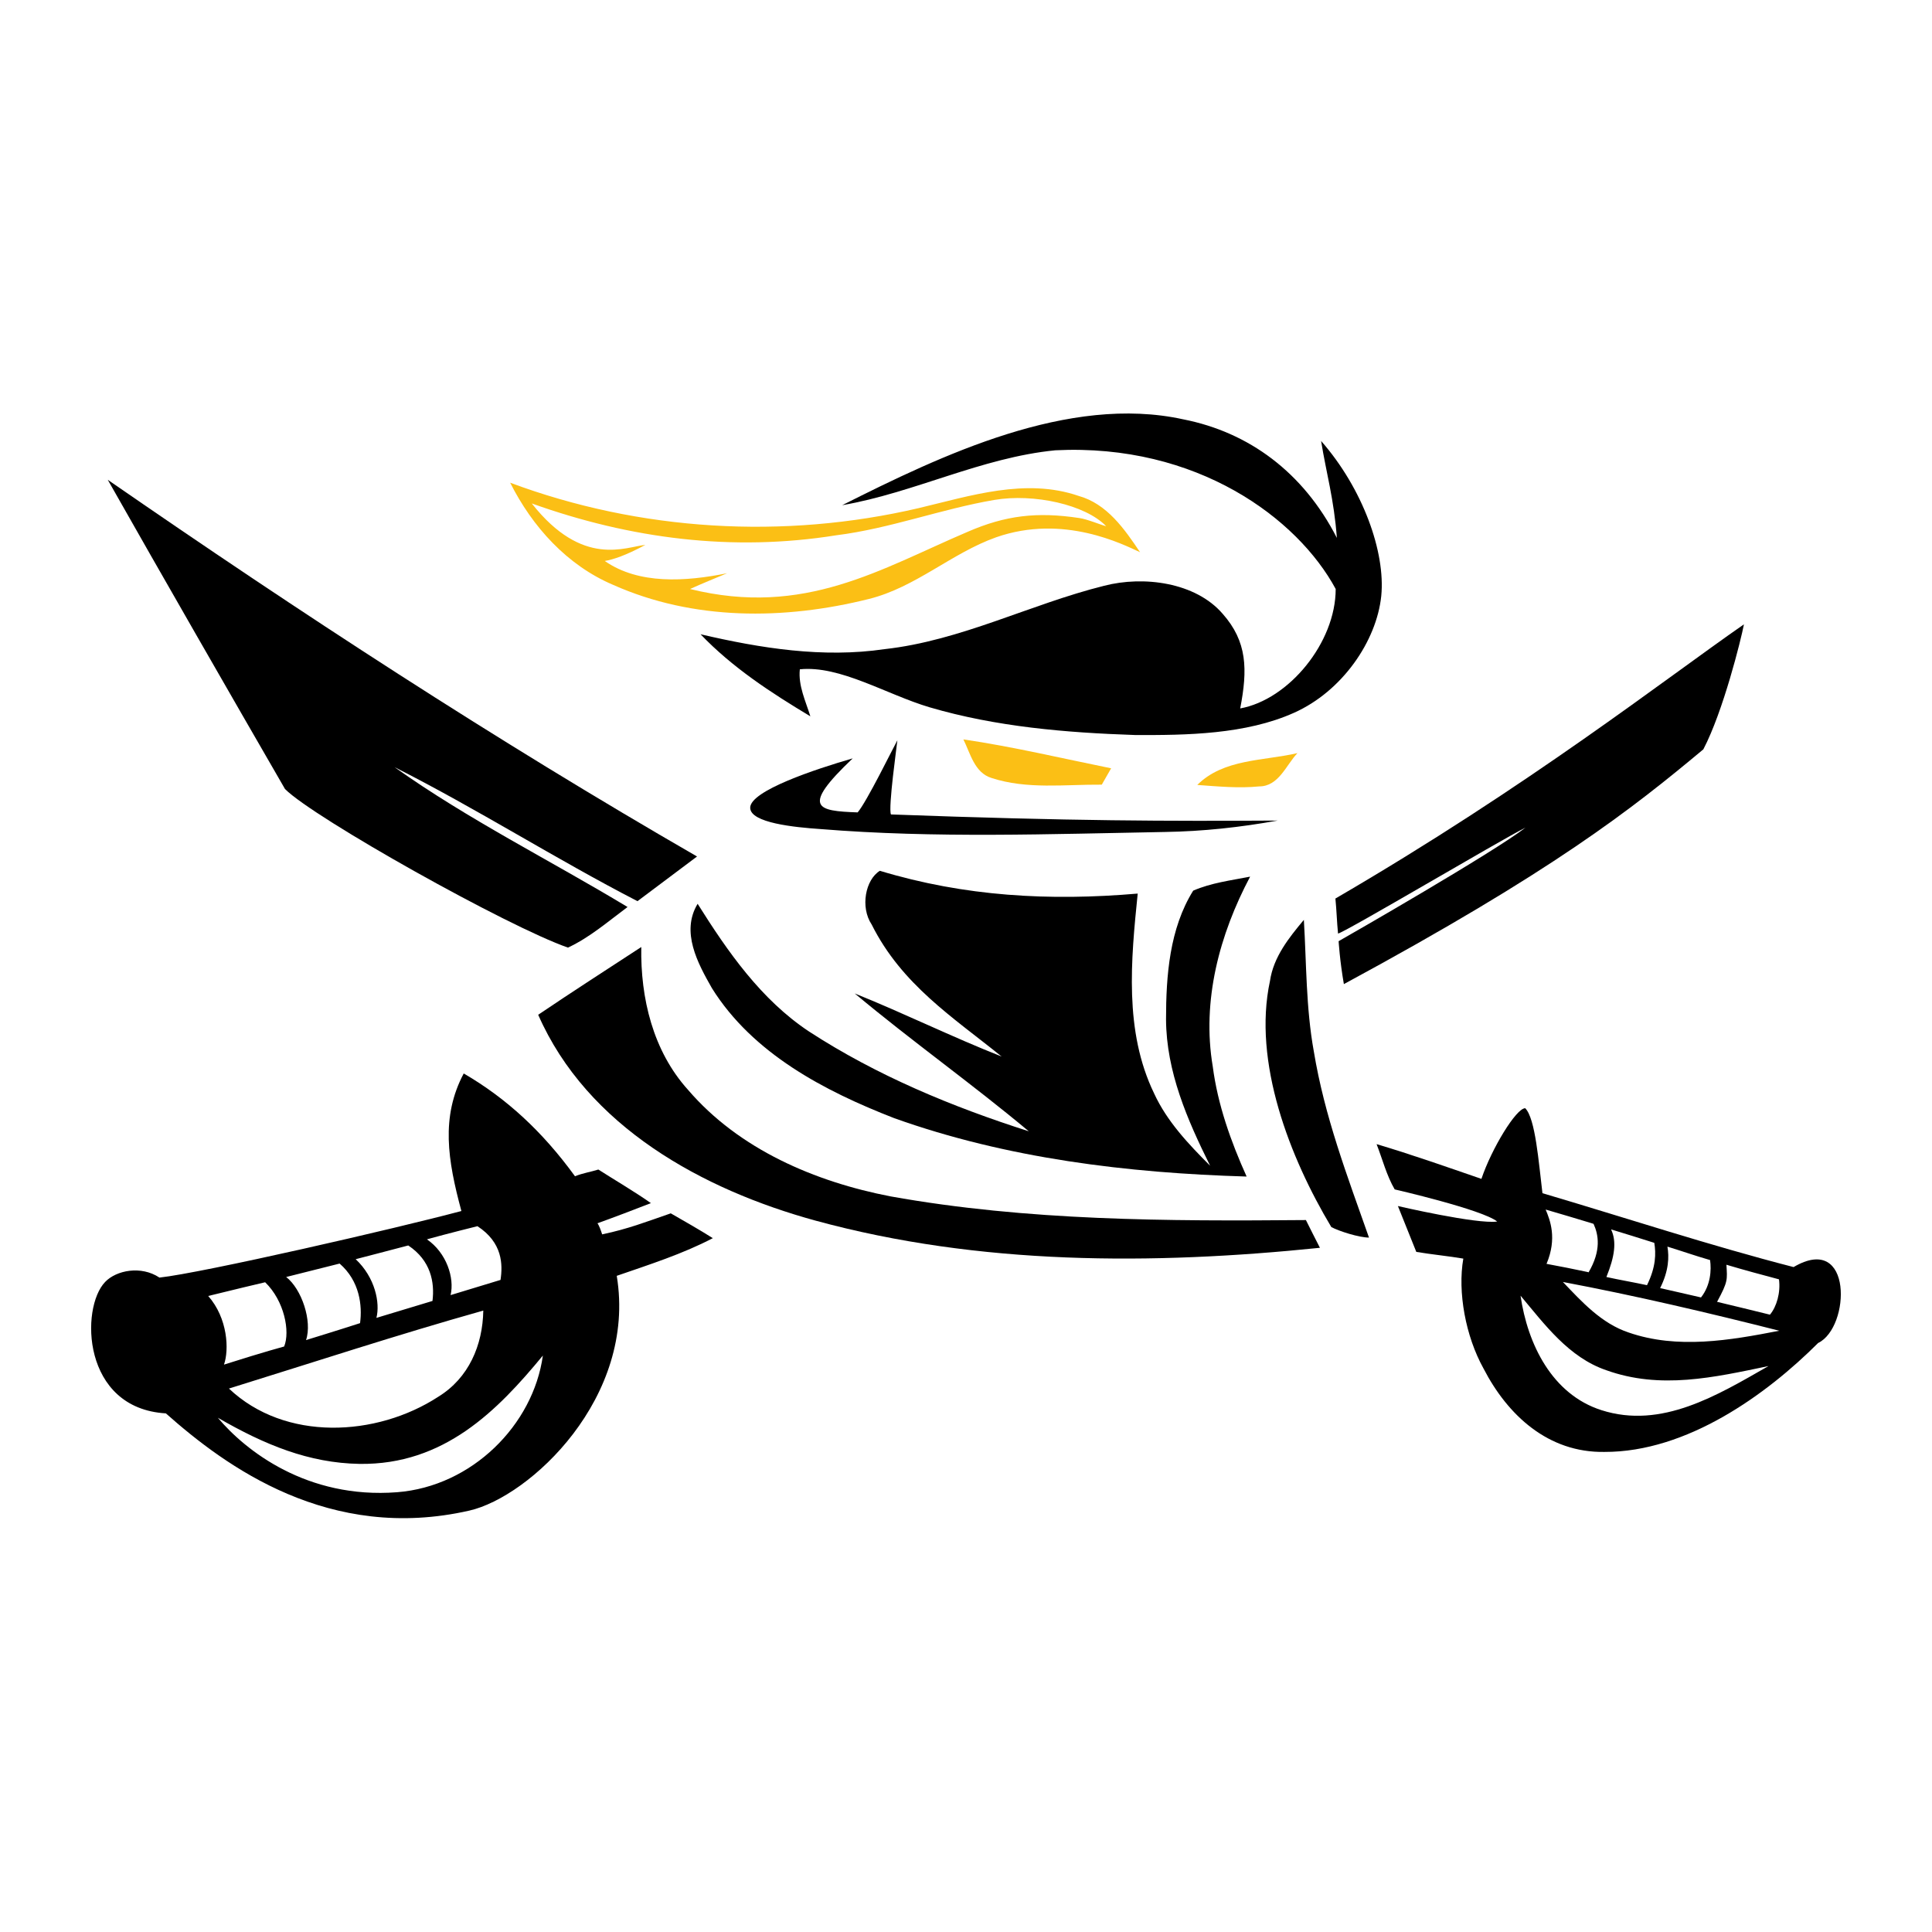 <?xml version="1.0" encoding="utf-8"?>
<!-- Generator: Adobe Illustrator 16.0.3, SVG Export Plug-In . SVG Version: 6.00 Build 0)  -->
<!DOCTYPE svg PUBLIC "-//W3C//DTD SVG 1.1//EN" "http://www.w3.org/Graphics/SVG/1.1/DTD/svg11.dtd">
<svg version="1.1" id="Layer_1" xmlns="http://www.w3.org/2000/svg" xmlns:xlink="http://www.w3.org/1999/xlink" x="0px" y="0px"
	 width="661.6px" height="661.6px" viewBox="0 0 661.6 661.6" enable-background="new 0 0 661.6 661.6" xml:space="preserve">
<g display="none">
	<path display="inline" fill="#FFFFFF" d="M947.6,293.6c0,13.8-11.3,25-25,25h-86.8c-13.8,0-25-11.3-25-25v-86.8
		c0-13.8,11.3-25,25-25h86.8c13.8,0,25,11.3,25,25L947.6,293.6L947.6,293.6z"/>
</g>
<path display="none" d="M864.8,210.9c11.8-5.9,26.9-13.2,40.5-10.2c7.8,1.5,14.3,6.3,18.2,14.1c-0.4-4.6-1.3-7.6-1.9-11.5
	c5,5.7,7.7,13.2,7.1,18.4c-0.5,5.4-4.6,11.3-10.4,13.9c-5.7,2.6-12.8,2.7-18.9,2.6c-8.2-0.3-16.5-1-24.4-3.3
	c-5.1-1.5-10.6-5-15.4-4.5c-0.2,2,0.7,3.8,1.3,5.6c-4.7-2.8-9.3-5.8-13-9.8c7.1,1.7,14.5,2.8,21.9,1.8c9.1-1,17.3-5.3,26.1-7.5
	c4.7-1.2,10.9-0.4,14.1,3.3c2.9,3.3,3,6.6,2.1,11.3c5.8-1,11.4-7.8,11.4-14.2c-4.5-8.4-16.4-17.3-33.3-16.5
	C881.4,205.2,873.5,209.4,864.8,210.9z"/>
<path display="none" fill="#FBBF15" d="M892.9,209.7c-6.3-2.2-12.8,0-19,1.5c-16,3.8-33.1,2.7-48.5-3c2.6,5.2,6.8,9.8,12.2,12.2
	c9.5,4.2,20.3,4.2,30.4,1.7c5.6-1.4,9.8-5.5,15.1-7.3c8-2.8,15.1,0.9,17.1,1.8C898.4,213.7,896.3,210.7,892.9,209.7z M893,212.4
	c-5-0.8-8.8-0.3-13.3,1.6c-10.3,4.4-19.4,10.2-33,6.8c1.5-0.6,2.9-1.3,4.4-1.9c-5,1-10.5,1.4-14.5-1.5c1-0.2,2.4-0.6,4.8-1.9
	c-2.3,0.2-7.4,2.8-13.5-4.9c11.7,4.2,23.9,5.8,36.2,3.8c6.4-0.8,12.4-3.1,18.8-4.2c4.7-0.8,10.8,0.5,13.3,3.1
	C895.7,213.2,893.9,212.5,893,212.4z"/>
<path display="none" d="M871.4,238.8c0,0.5-1.1,8-0.7,8.8c21.7,0.8,32.9,0.8,45.9,0.7c-4.4,0.8-8.9,1.3-13.4,1.3
	c-13.6,0.2-27.3,0.8-41-0.4c-3.1-0.2-8.3-0.7-8.3-2.5c0-2,7.7-4.6,12.2-5.9c-6.2,5.9-4.2,6.2,0.6,6.4
	C867.8,246.1,870.9,239.7,871.4,238.8z"/>
<path display="none" fill="#FBBF15" d="M879.2,238.7c5.9,0.9,11.7,2.3,17.6,3.4c-0.3,0.5-0.8,1.5-1.1,2c-4.4,0-8.9,0.6-13.1-0.8
	C880.6,242.7,880.1,240.3,879.2,238.7z"/>
<path display="none" fill="#FBBF15" d="M907,244.1c3.1-3.1,7.9-2.8,11.9-3.8c-1.4,1.4-2.2,4-4.5,4C912,244.5,909.5,244.3,907,244.1z
	"/>
<path display="none" d="M869.3,254.3c10.1,3,20.2,3.6,30.7,2.7c-0.8,7.9-1.6,16.3,2,23.7c1.5,3.3,4.1,6,6.7,8.6
	c-2.7-5.4-5.2-11.2-5.2-17.4c0-5.2,0.4-10.8,3.2-15.3c2.2-0.9,4.5-1.2,6.8-1.7c-3.6,6.9-5.8,14.8-4.4,22.6c0.6,4.6,2.1,8.9,4,13.1
	c-14.2-0.4-28.5-2.1-41.9-6.9c-8.3-3.2-16.8-7.7-21.7-15.4c-1.7-3-3.7-6.7-1.7-10c3.6,5.7,7.5,11.4,13.2,15.2
	c8,5.3,17,8.9,26.1,11.9c-6.8-5.6-13.9-10.7-20.7-16.4c5.9,2.4,11.6,5.2,17.4,7.5c-5.8-4.6-11.9-8.5-15.4-15.7
	C867,258.6,867.6,255.3,869.3,254.3z"/>
<path display="none" d="M915.7,267.4c0.4-2.8,2.3-5.1,4-7.3c0.3,5.2,0.3,10.5,1.2,15.6c1.3,7.8,4,14.7,6.6,22.2
	c-1.2,0-3.6-0.8-4.5-1.2C918,288.4,913.6,277,915.7,267.4z"/>
<path display="none" d="M828.7,271.4c4-2.7,8.2-5.4,12.2-8.1c-0.1,6.1,1.4,12.3,5.5,17c6.1,7.1,15.1,10.9,24.1,12.7
	c16.3,2.9,32.9,3,49.4,2.8c0.5,1.1,1.1,2.2,1.7,3.3c-19.9,2-40.5,2.1-59.9-3.2C848.3,292.2,834.5,284.7,828.7,271.4z"/>
<path d="M36.9,164.3c65.7,45.4,132.6,89.1,201.8,129c-6.8,5.1-13.6,10.2-20.4,15.3c-28.1-14.5-54.9-31.6-83.2-45.9
	c25.3,18,53.3,31.9,79.8,47.9c-6.6,4.9-12.9,10.4-20.4,13.9c-20.5-7.1-86.9-44.3-96.9-54.3C78.7,237.5,55.6,197.3,36.9,164.3z"/>
<path d="M457.3,307.7c66.5-38.7,113.2-75.4,139.9-93.9c-1,5.2-7.1,29.8-13.9,42.8c-24.8,20.7-51.5,41.7-123.1,80.4
	c-1.4-8-1.8-14.7-1.8-14.7c3.2-1.8,52.9-30.3,64-38.9c-9.1,4.6-61,35.4-64.2,36.3C457.8,315.7,457.7,311.6,457.3,307.7z"/>
<path d="M288.4,173c34-17.1,77.6-38,116.8-29.4c22.4,4.4,41.1,18.1,52.6,40.6c-1-13.4-3.6-22-5.4-33.2
	c14.3,16.3,22.1,38.1,20.6,53.1c-1.6,15.4-13.3,32.6-29.9,40c-16.5,7.4-36.8,7.7-54.5,7.6c-23.6-0.8-47.5-2.8-70.3-9.5
	c-14.8-4.4-30.6-14.4-44.4-13c-0.6,5.6,2,10.9,3.6,16.1c-13.5-8.1-26.7-16.7-37.6-28.1c20.6,4.8,41.9,8.2,63,5.1
	c26.2-2.9,49.9-15.4,75.2-21.7c13.5-3.5,31.3-1.2,40.6,9.6c8.4,9.5,8.6,19,6,32.4c16.6-3,32.7-22.5,32.7-40.9
	c-13-24.1-47.4-49.9-96-47.5C336,156.7,313.2,168.7,288.4,173z"/>
<path fill="#FBBF15" d="M369.3,169.8c-18.1-6.2-37,0-54.7,4.2c-46.2,10.8-95.4,7.9-139.9-8.7c7.6,15.1,19.5,28.3,35.3,35
	c27.4,12.2,58.4,12.1,87.6,4.8c16-4,28.3-15.7,43.5-21.1c23.1-8.1,43.6,2.5,49.3,5.1C385.1,181.2,379.1,172.5,369.3,169.8z
	 M369.6,177.4c-14.5-2.2-25.3-0.9-38.2,4.7c-29.8,12.7-55.9,29.3-95.1,19.6c4.2-1.9,8.4-3.6,12.7-5.4c-14.3,2.9-30.3,3.9-41.9-4.2
	c2.9-0.5,7-1.8,13.9-5.5c-6.7,0.6-21.4,8-38.9-14.2c33.8,12.1,68.7,16.6,104.3,10.9c18.4-2.3,35.9-9,54.1-12.1
	c13.5-2.3,31.2,1.6,38.3,9C377.4,179.9,372.1,177.7,369.6,177.4z"/>
<path d="M307.3,253.5c-0.1,1.3-3.2,23.2-2.2,25.4c62.5,2.3,94.7,2.3,132.4,2.1c-12.7,2.3-25.6,3.7-38.5,3.9
	c-39.3,0.7-78.8,2.2-118.1-1c-8.8-0.6-24-2.1-24-7.3c0-5.8,22.3-13.2,35.1-16.9c-17.9,17-12.2,18,1.7,18.5
	C296.8,274.6,305.8,256.2,307.3,253.5z"/>
<path fill="#FBBF15" d="M329.9,253.2c17,2.5,33.8,6.5,50.6,9.9c-0.8,1.4-2.4,4.2-3.2,5.6c-12.6-0.1-25.6,1.7-37.8-2.3
	C333.7,264.6,332.3,258,329.9,253.2z"/>
<path fill="#FBBF15" d="M410,268.8c9-9,22.7-8.2,34.3-10.9c-3.9,4.1-6.4,11.4-13.1,11.4C424.2,270,417,269.3,410,268.8z"/>
<path d="M301.3,298.2c29.1,8.8,58.1,10.4,88.3,7.8c-2.3,22.7-4.7,47.1,5.6,68.4c4.4,9.6,11.8,17.4,19.2,24.8
	c-7.8-15.7-15-32.2-15.1-50.1c0-15,1.2-31.1,9.3-44.1c6.2-2.7,12.9-3.5,19.5-4.8c-10.5,19.8-16.6,42.5-12.8,65
	c1.7,13.1,6.2,25.7,11.6,37.7c-40.8-1.2-82.1-6.2-120.7-20c-23.9-9.3-48.4-22.1-62.4-44.5c-4.9-8.6-10.7-19.3-4.9-28.9
	c10.3,16.4,21.7,32.8,38.1,43.7c23.2,15.1,49,25.8,75.3,34.2c-19.5-16.3-40.1-30.9-59.6-47.2c16.9,6.8,33.3,14.9,50.3,21.6
	c-16.6-13.4-34.2-24.6-44.5-45.2C294.5,310.6,296.4,301.2,301.3,298.2z"/>
<path d="M434.9,335.9c1.2-8.2,6.5-14.8,11.6-20.9c0.9,15,0.7,30.1,3.4,45c3.7,22.4,11.4,42.5,18.9,63.8c-3.4,0-10.3-2.2-12.9-3.6
	C441.7,396.5,428.9,363.7,434.9,335.9z"/>
<path d="M184.3,347.5c11.7-7.9,23.5-15.5,35.3-23.2c-0.3,17.5,4,35.6,16,48.9c17.5,20.4,43.5,31.5,69.4,36.5
	c46.9,8.4,94.7,8.5,142.2,8.1c1.6,3.2,3.2,6.4,4.8,9.5c-57.5,5.9-116.6,6-172.7-9.3C240.6,407.4,201.1,385.8,184.3,347.5z"/>
<path d="M614.2,433.9c-28.4-7.3-57.9-17-86-25.3c-1.3-10.6-2.4-25.6-5.9-29.1c-3.1,0-11.5,13.8-15,24.2c-11.6-4-24.1-8.4-35.9-11.9
	c2,5.1,3.4,10.7,6.2,15.5c0,0,30,6.9,35.1,11c-6.9,1-34-5.3-34-5.3c2.1,5.2,4.2,10.5,6.3,15.7c4.6,0.8,11.5,1.5,16.1,2.3
	c-2,11.5,0.8,26.6,6.9,37.6c8.3,16.1,22.2,28.9,41.4,28.6c28.3,0.1,55.6-19.7,73.2-37.3C633.7,454.6,634.6,421.9,614.2,433.9z
	 M571,426.9c5.5,1.7,9.1,3,14.6,4.6c0.5,3.4,0.2,8.6-3.1,12.8c-5-1.2-8.9-2-14-3.2C571.5,435.1,571.6,430.4,571,426.9z M551.7,421
	c4.9,1.5,9.8,3,14.8,4.6c0.6,3.6,0.6,8.2-2.5,14.5c-4.6-1-9.4-1.8-13.9-2.8C552.9,430.4,553.7,425.2,551.7,421z M529.3,414.2
	c5.2,1.5,10.5,3.1,15.8,4.7c0.2,0.1,0.4,0.1,0.6,0.2c1.7,3.7,2.7,9.1-1.7,16.6c-0.1,0-0.2-0.1-0.3-0.1c-5.2-1.1-9.2-1.9-14.1-2.8
	C533.3,424,530.8,417.8,529.3,414.2z M548.4,482.9c-16.9-5.4-25.3-22.6-27.7-39.2c8.3,9.9,16.5,21.1,29.3,25.5
	c18.6,6.7,36.9,2.5,55.6-1.4C588.1,477.8,569,489.5,548.4,482.9z M557.7,456.3c-9.3-3.1-16-10.5-22.5-17.3
	c24.9,4.7,49.6,10.5,74.1,16.7C592.4,459,574.4,462.1,557.7,456.3z M606.1,450.2c-6.1-1.5-11.4-2.8-18.1-4.4c3.8-7,3.5-7.6,3.2-12.7
	c6,1.8,12,3.4,18,5C609.8,442.6,608.4,447.5,606.1,450.2z"/>
<path d="M244.1,424c-4.6-2.9-9.7-5.8-14.4-8.5c-8.7,3-14.5,5.3-23.5,7.2c-0.3-1-1-3-1.6-3.8c4.5-1.6,13.2-4.9,18.3-6.9
	c-5.7-4-12.7-8.1-18-11.5c-2.5,0.8-5.3,1.2-8,2.3c-11.2-15.4-23.5-26.7-38.1-35.2c-7.9,14.9-5.5,29.7-0.8,47.1
	c-22,5.9-88.6,21.2-103.4,22.8c-6.3-4.2-14.8-2.5-18.6,1.5c-8.5,8.8-8,43.3,20.8,45c20.6,18.3,56,44.2,103.9,33.3
	c20.7-4.7,57.4-38.7,50.5-80.4C222.2,433.1,233.8,429.4,244.1,424z M163.5,419.9c8.6,5.6,8.7,13.1,7.9,18.4l-17.1,5.2
	c1.4-5.9-1.4-14.5-8.1-19.1C153,422.5,163.5,419.9,163.5,419.9z M165.5,448.8c-0.2,11.9-5,23.1-15.4,29.5
	c-21.2,13.8-52.5,15.4-71.7-2.8C107.7,466.4,136,457.1,165.5,448.8z M139.8,426.5c7.7,5.1,9.1,12.6,8.3,19l-19.2,5.8
	c1.3-5.1-0.4-13.8-7.1-20.1C121.8,431.2,133.4,428.2,139.8,426.5z M116.3,432.7c6.9,6,7.8,14.4,7,20.4c-7.4,2.4-18.5,5.8-18.5,5.8
	c2.2-6.5-1.5-17.5-6.8-21.6C103.6,435.9,116.3,432.7,116.3,432.7z M90.8,439.1c6.6,6.4,8.6,16.9,6.5,22c-0.3,0.1-6.1,1.6-20.6,6.2
	c1.8-5.1,1.3-15.9-5.4-23.5C77.4,442.3,90.6,439.1,90.8,439.1z M136,511c-30.9,2.4-52-14.3-61.4-25.5c16.1,9.3,31.2,15.5,48.5,15.8
	c29,0.4,47.3-18.3,62.8-37.1C182.6,488,161.6,509,136,511z"/>
</svg>
